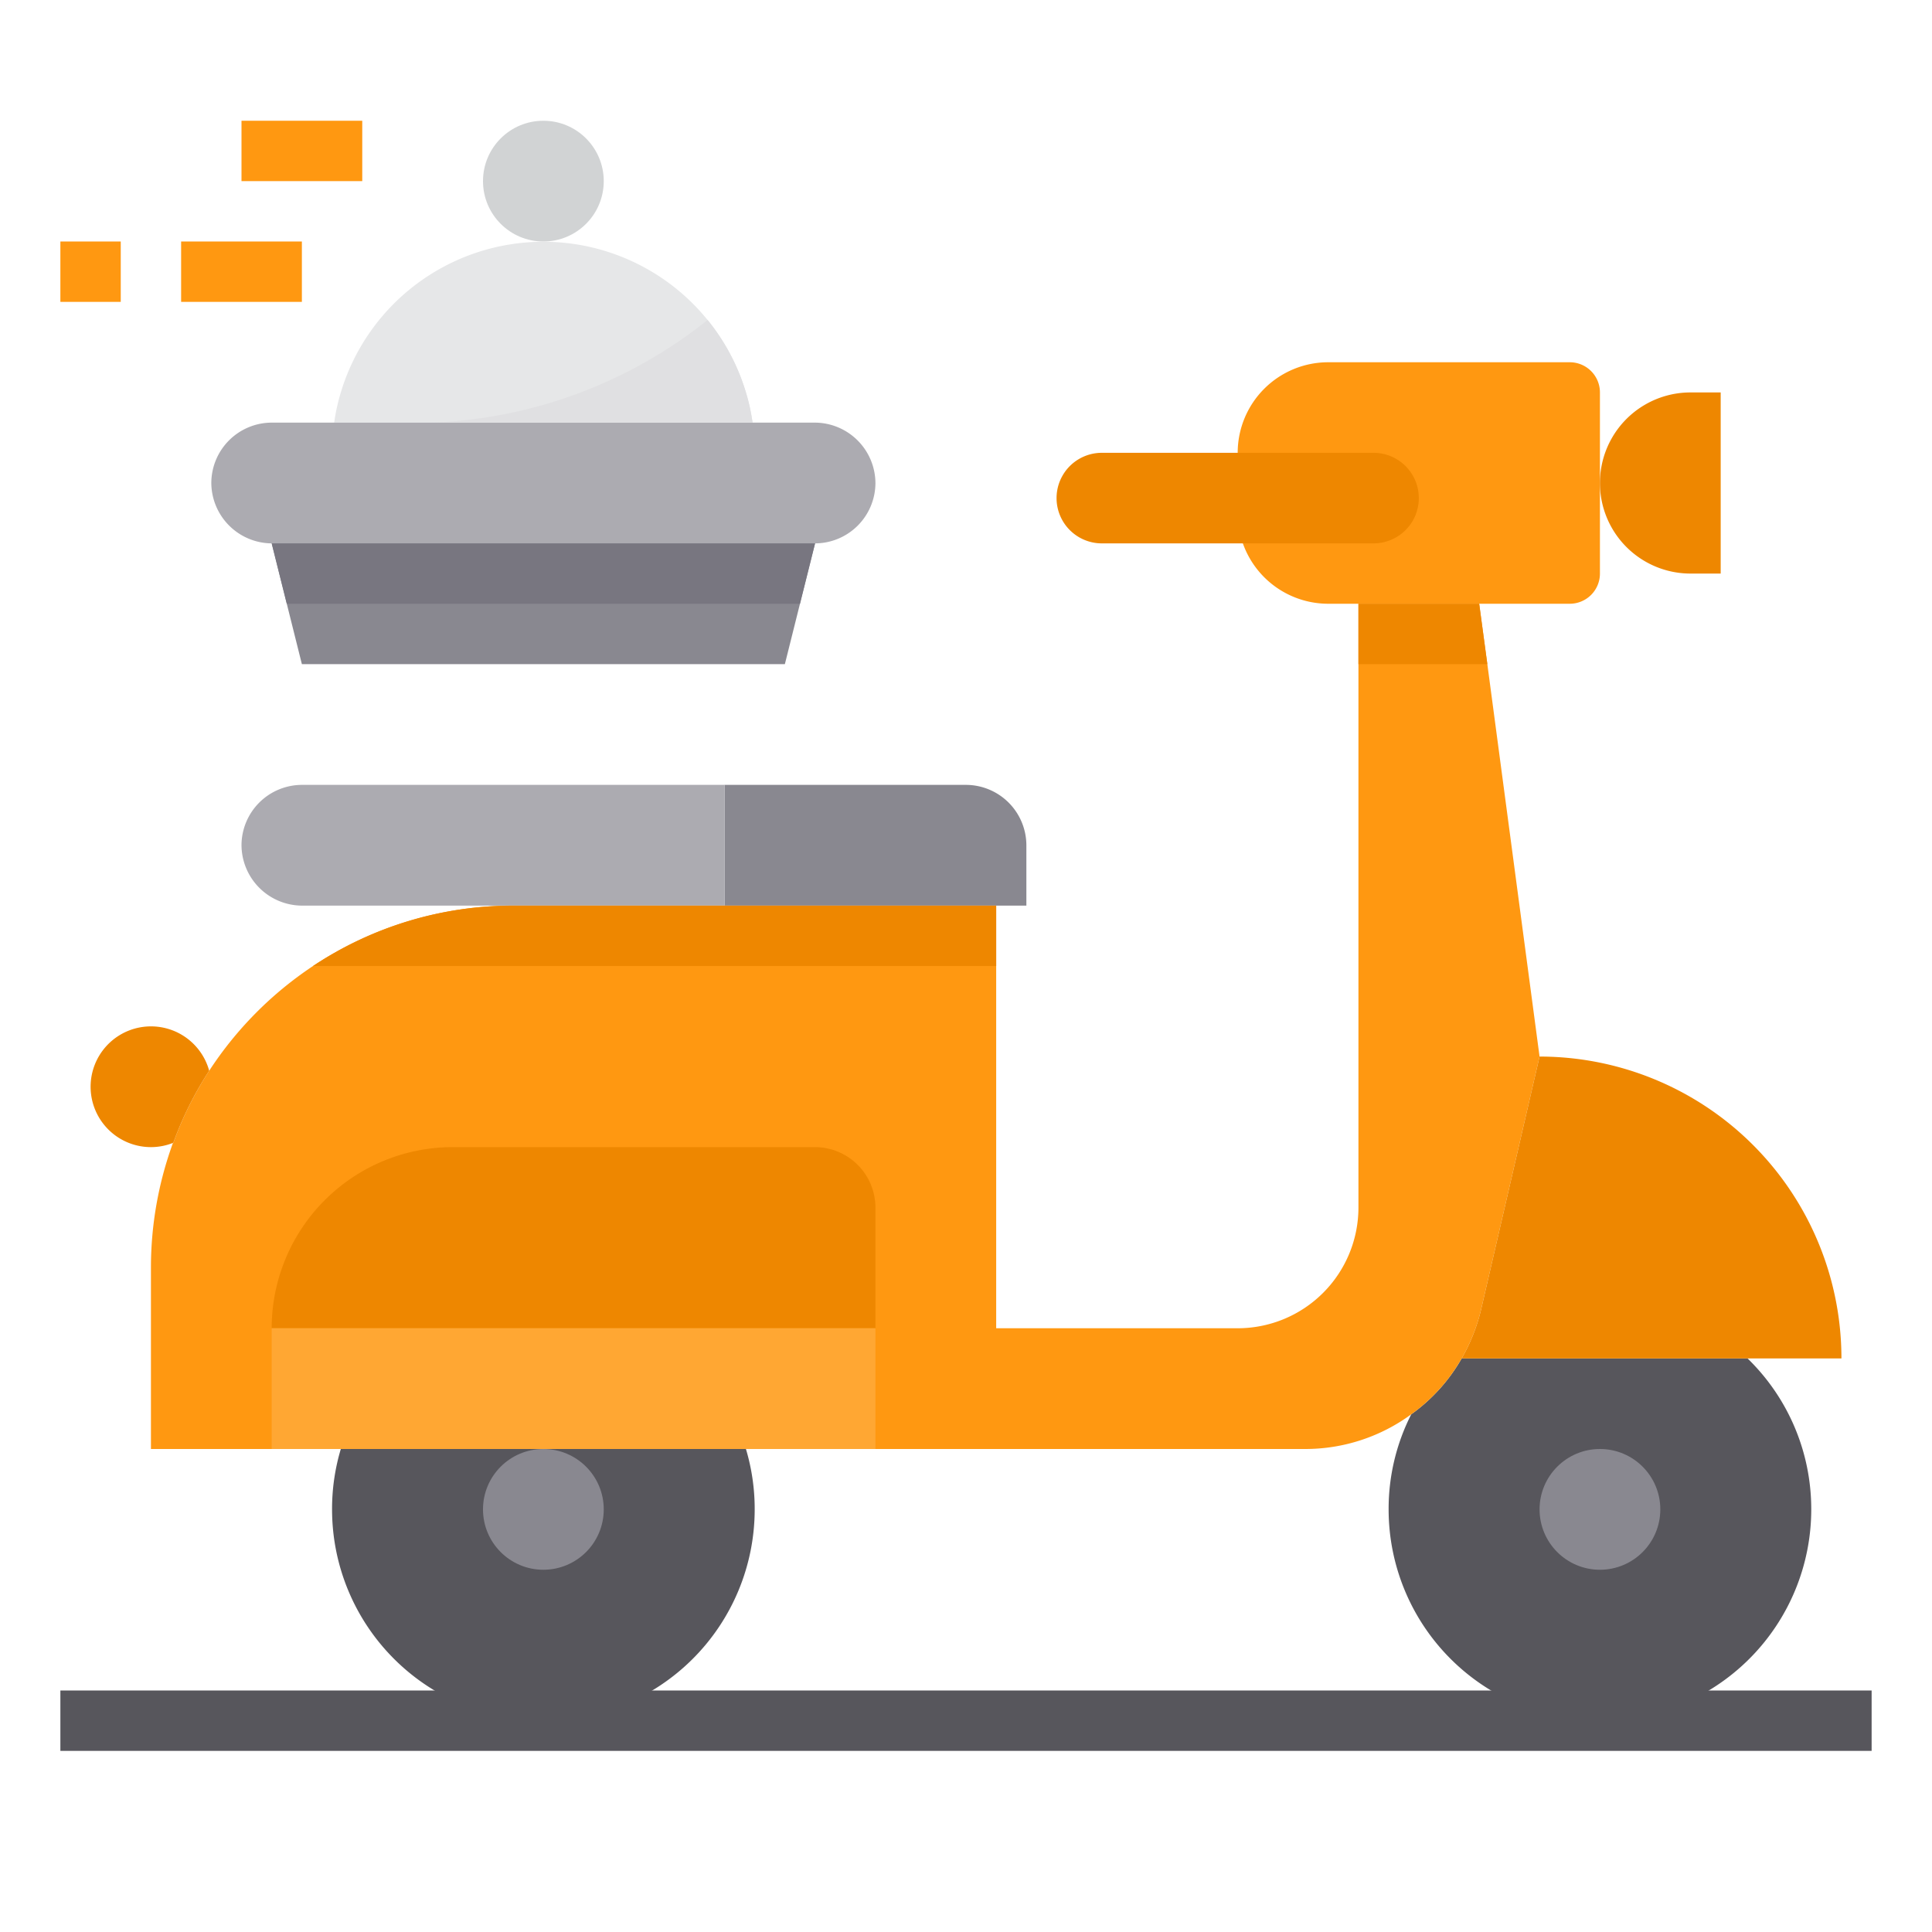 <svg height="512" viewBox="0 0 64 64" width="512" xmlns="http://www.w3.org/2000/svg"><g id="Scooter-2" data-name="Scooter"><path d="m60 50a7 7 0 0 1 -14 0 6.9 6.9 0 0 1 .75-3.15 5.811 5.811 0 0 0 1.67-1.85h9.47a6.952 6.952 0 0 1 2.11 5z" fill="#57565c"/><path d="m51 35-1.93 8.35a6.107 6.107 0 0 1 -.65 1.65 5.811 5.811 0 0 1 -1.67 1.85 5.932 5.932 0 0 1 -3.52 1.15h-38.23v-6a12.054 12.054 0 0 1 .73-4.14h.01a11.589 11.589 0 0 1 1.19-2.39 12.1 12.1 0 0 1 3.44-3.47 11.962 11.962 0 0 1 6.63-2h16v14h8a4 4 0 0 0 4-4v-20h4l.27 2z" fill="#ff9811"/><path d="m53 13v6a1 1 0 0 1 -1 1h-8a3 3 0 0 1 -3-3v-2a3 3 0 0 1 3-3h8a1 1 0 0 1 1 1z" fill="#ff9811"/><circle cx="53" cy="50" fill="#898890" r="2"/><g fill="#ee8700"><path d="m61 45h-12.58a6.107 6.107 0 0 0 .65-1.65l1.93-8.35a10 10 0 0 1 10 10z"/><path d="m57 13v6h-1a3 3 0 0 1 0-6z"/><path d="m6.93 35.47a11.589 11.589 0 0 0 -1.19 2.39h-.01a1.976 1.976 0 0 1 -.73.14 2 2 0 1 1 1.93-2.53z"/><path d="m29 40v4h-20a6 6 0 0 1 6-6h12a2.006 2.006 0 0 1 2 2z"/></g><path d="m29 44v4h-4.29-6.71-6.71-2.29v-4z" fill="#ffa733"/><path d="m25 50a7 7 0 0 1 -14 0 6.908 6.908 0 0 1 .29-2h13.42a6.908 6.908 0 0 1 .29 2z" fill="#57565c"/><path d="m33 30h-9v-4h8a2.006 2.006 0 0 1 2 2v2z" fill="#898890"/><circle cx="18" cy="50" fill="#898890" r="2"/><path d="m24 26v4h-14a2.015 2.015 0 0 1 -2-2 2.006 2.006 0 0 1 2-2z" fill="#acabb1"/><path d="m24.93 14h-13.86a6.587 6.587 0 0 1 .22-1 7.006 7.006 0 0 1 13.42 0 6.587 6.587 0 0 1 .22 1z" fill="#e6e7e8"/><path d="m27 18-1 4h-16l-1-4z" fill="#898890"/><path d="m27 14a2.015 2.015 0 0 1 2 2 2.006 2.006 0 0 1 -2 2h-18a2.015 2.015 0 0 1 -2-2 2.006 2.006 0 0 1 2-2z" fill="#acabb1"/><circle cx="18" cy="6" fill="#d1d3d4" r="2"/><path d="m45.5 15a1.5 1.5 0 0 1 0 3h-9a1.5 1.5 0 0 1 0-3z" fill="#ee8700"/><path d="m27 18-.5 2h-17l-.5-2z" fill="#787680"/><path d="m24.93 14h-10.64a15.55 15.55 0 0 0 9.15-3.4 6.928 6.928 0 0 1 1.27 2.4 6.587 6.587 0 0 1 .22 1z" fill="#e0e0e2"/><path d="m33 30v2h-22.63a11.962 11.962 0 0 1 6.63-2z" fill="#ee8700"/><path d="m49.27 22h-4.27v-2h4z" fill="#ee8700"/><path d="m2 56h60v2h-60z" fill="#57565c"/><path d="m8 4h4v2h-4z" fill="#ff9811"/><path d="m6 8h4v2h-4z" fill="#ff9811"/><path d="m2 8h2v2h-2z" fill="#ff9811"/></g></svg>